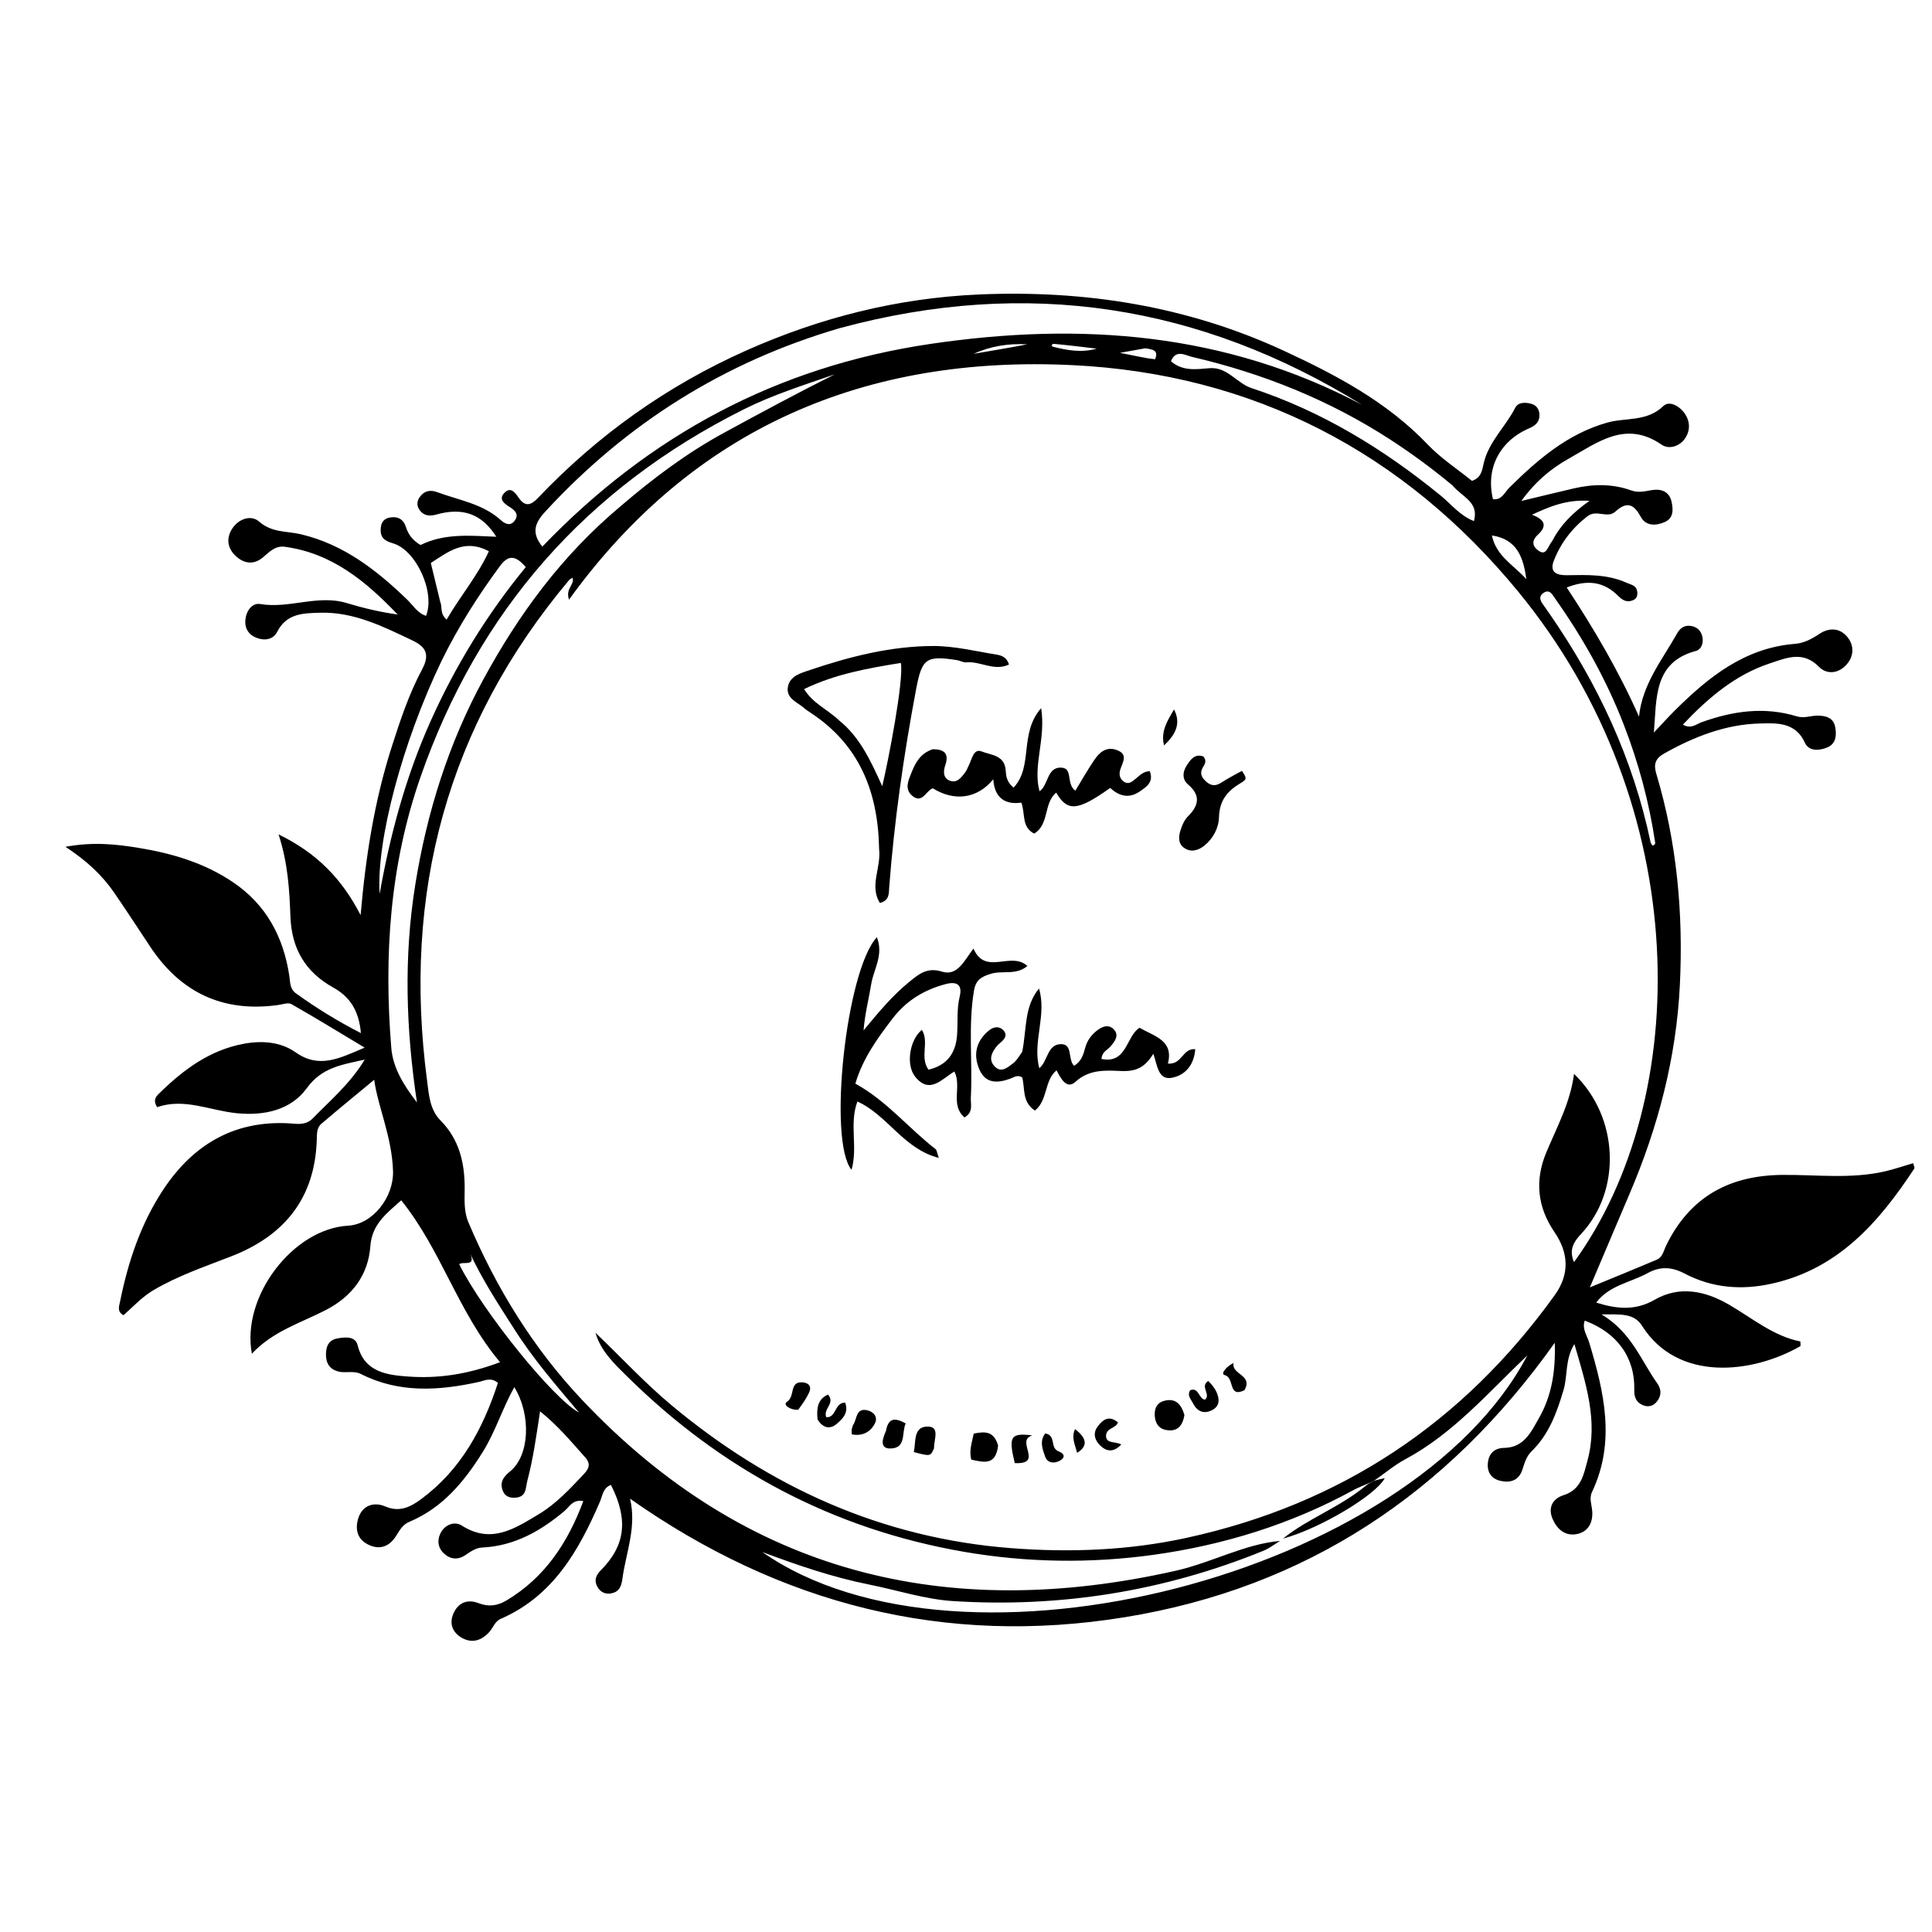 <svg version="1.1" id="Layer_1" xmlns="http://www.w3.org/2000/svg" xmlns:xlink="http://www.w3.org/1999/xlink" x="0px" y="0px"
	 width="100%" viewBox="0 0 496 496" enable-background="new 0 0 496 496" xml:space="preserve">
<path fill="#000000" opacity="1" stroke="none" 
	d="
M409.8,334.416 
	C415.08,336.057 419.782,336.569 424.833,333.666 
	C431.143,330.04 437.695,331.359 443.842,334.918 
	C449.85,338.397 455.254,343.014 462.202,344.393 
	C462.202,345.014 462.32,345.535 462.185,345.612 
	C449.859,352.664 430.728,354.901 421.542,340.344 
	C419.478,337.074 415.948,337.44 411.164,337.444 
	C418.87,342.066 421.259,349.244 425.439,355.103 
	C426.556,356.668 426.562,358.245 425.456,359.716 
	C424.602,360.852 423.371,361.35 421.91,360.799 
	C420.071,360.106 419.515,358.701 419.566,356.843 
	C419.794,348.6 415.229,342.15 406.849,339.042 
	C406.102,341.171 407.451,342.862 407.986,344.641 
	C411.818,357.379 414.842,370.116 408.718,383.037 
	C407.937,384.685 408.639,386.284 408.767,387.925 
	C409,390.925 407.717,393.343 404.66,393.868 
	C401.634,394.388 399.567,392.382 398.522,389.77 
	C397.404,386.973 398.648,384.727 401.431,383.85 
	C405.935,382.431 406.59,378.532 407.572,374.89 
	C410.308,364.743 407.15,355.235 404.192,345.058 
	C401.742,349.037 402.498,353.16 401.41,356.836 
	C399.687,362.662 397.659,368.257 393.208,372.583 
	C391.783,373.968 391.397,375.664 390.808,377.392 
	C389.888,380.092 387.744,380.759 385.177,380.17 
	C382.904,379.648 381.8,377.984 381.964,375.755 
	C382.144,373.296 383.55,371.75 386.166,371.714 
	C391.291,371.642 393.097,367.57 395.111,364.039 
	C398.317,358.42 399.394,352.209 399.153,344.729 
	C371.572,383.524 335.173,407.645 288.762,415.187 
	C242.551,422.696 200.337,411.899 161.749,384.75 
	C163.503,392.118 160.676,398.642 159.776,405.395 
	C159.525,407.278 158.951,408.621 157.055,409.037 
	C155.405,409.399 154.067,408.743 153.298,407.246 
	C152.509,405.709 153.002,404.393 154.191,403.2 
	C160.561,396.81 161.375,390.126 156.846,381.222 
	C154.808,381.955 154.684,384.002 154.013,385.554 
	C148.558,398.172 141.956,409.784 128.516,415.623 
	C127.027,416.271 126.61,417.879 125.624,418.974 
	C123.622,421.198 121.138,421.998 118.461,420.418 
	C116.221,419.096 115.313,416.897 116.342,414.394 
	C117.551,411.453 119.969,410.451 122.876,411.582 
	C125.476,412.594 127.768,412.232 130.01,410.894 
	C139.883,405.004 145.764,396.079 149.756,385.373 
	C147.048,384.855 146.189,386.85 144.91,387.924 
	C138.78,393.079 132.064,396.882 123.864,397.291 
	C122.031,397.382 120.798,398.374 119.413,399.283 
	C117.488,400.546 115.555,400.323 113.924,398.776 
	C112.239,397.178 112.222,395.041 113.287,393.257 
	C114.41,391.374 116.764,390.509 118.534,391.641 
	C126.099,396.483 132.15,392.448 138.334,388.728 
	C142.822,386.028 146.325,382.225 149.87,378.462 
	C151.154,377.099 151.761,375.87 150.247,374.166 
	C146.618,370.082 143.119,365.883 138.649,362.336 
	C137.663,368.853 136.874,374.492 135.407,380.059 
	C134.889,382.021 135.238,384.167 132.509,384.484 
	C131.092,384.649 129.742,384.275 129.145,382.881 
	C128.221,380.721 129.101,379.231 130.924,377.775 
	C135.926,373.783 136.47,363.364 132.039,356.123 
	C128.967,361.614 127.194,367.53 123.951,372.741 
	C119.191,380.387 113.645,387.092 105.102,390.691 
	C103.431,391.395 102.663,392.74 101.77,394.192 
	C100.101,396.909 97.641,398.07 94.537,396.547 
	C91.604,395.108 91.131,392.419 92.004,389.718 
	C93.079,386.388 96.067,385.533 98.901,386.746 
	C102.66,388.355 105.489,386.811 108.137,384.856 
	C118.339,377.323 124.005,366.779 127.833,355.03 
	C125.988,353.472 124.417,354.456 122.9,354.79 
	C112.623,357.05 102.456,357.707 92.679,352.755 
	C90.761,351.784 88.703,352.618 86.783,352.086 
	C84.518,351.458 83.634,349.849 83.687,347.57 
	C83.735,345.505 84.449,343.996 86.665,343.604 
	C88.717,343.24 91.244,343.031 91.813,345.354 
	C93.537,352.4 99.585,353.007 104.713,353.39 
	C112.236,353.952 119.859,352.924 128.377,349.712 
	C117.577,336.878 113.352,321.012 103.005,308.156 
	C99.099,311.635 95.502,314.322 95.083,319.928 
	C94.523,327.415 90.357,332.873 83.595,336.351 
	C77.14,339.672 70.004,341.778 64.666,347.544 
	C61.886,332.842 75.248,315.48 89.347,314.67 
	C95.789,314.299 101.076,307.264 100.903,300.742 
	C100.669,291.912 96.961,283.996 96.071,277.207 
	C91.869,280.693 87.138,284.554 82.492,288.516 
	C81.258,289.568 81.373,291.209 81.322,292.723 
	C80.816,307.614 73.041,317.195 59.475,322.496 
	C52.655,325.161 45.702,327.492 39.348,331.253 
	C36.437,332.976 34.209,335.45 31.713,337.648 
	C29.966,336.767 30.603,335.251 30.832,334.114 
	C32.889,323.92 36.142,314.136 41.919,305.408 
	C49.898,293.353 60.962,287.189 75.691,288.502 
	C77.438,288.657 79.04,288.42 80.302,287.119 
	C84.805,282.475 89.831,278.29 93.636,272.034 
	C87.677,273.364 82.656,274.02 78.772,279.357 
	C74.646,285.027 67.812,286.486 60.77,285.792 
	C53.891,285.115 47.266,281.805 40.358,284.248 
	C39.044,282.265 40.292,281.273 41.136,280.45 
	C47.178,274.56 53.823,269.651 62.366,268.005 
	C67.132,267.087 71.982,267.415 75.863,270.151 
	C81.965,274.452 87.126,271.709 93.617,268.956 
	C86.904,264.931 80.916,261.253 74.809,257.785 
	C73.985,257.317 72.554,257.855 71.416,258.014 
	C57.242,259.994 46.348,254.832 38.509,242.961 
	C35.48,238.375 32.465,233.778 29.361,229.242 
	C26.267,224.722 22.305,221.017 16.806,217.395 
	C23.903,216.094 29.729,216.717 35.563,217.67 
	C44.185,219.079 52.426,221.513 59.765,226.451 
	C68.333,232.217 72.756,240.5 74.273,250.501 
	C74.524,252.151 74.369,253.857 75.937,254.991 
	C81.187,258.787 86.681,262.168 92.655,265.227 
	C92.152,259.572 89.932,255.961 85.589,253.551 
	C78.414,249.571 74.871,243.599 74.558,235.308 
	C74.303,228.581 73.966,221.801 71.52,214.214 
	C81.301,218.989 87.724,225.52 92.58,234.936 
	C93.887,219.753 96.145,205.577 100.546,191.805 
	C102.73,184.971 104.993,178.154 108.372,171.834 
	C110.381,168.075 109.419,166.096 105.875,164.416 
	C98.34,160.844 90.903,157.078 82.221,157.306 
	C77.821,157.422 73.575,157.46 71.139,162.243 
	C70.141,164.204 67.953,164.564 65.853,163.743 
	C63.729,162.913 62.755,161.2 63.007,158.992 
	C63.259,156.785 64.737,154.72 66.818,155.071 
	C74.259,156.328 81.569,152.576 88.986,154.815 
	C93.225,156.094 97.535,157.136 102.083,157.763 
	C94.027,149.325 85.313,142.038 73.141,140.376 
	C70.669,140.038 69.197,141.663 67.529,143.075 
	C65.062,145.162 62.489,144.682 60.349,142.583 
	C58.338,140.609 58.082,138.063 59.615,135.719 
	C61.304,133.135 64.478,132.104 66.548,133.921 
	C69.832,136.805 73.601,136.304 77.222,137.157 
	C88.15,139.729 96.663,146.332 104.534,153.941 
	C106.06,155.416 107.169,157.402 109.378,158.105 
	C111.79,152.112 106.868,141.176 100.822,139.464 
	C98.674,138.855 97.601,137.953 97.734,135.744 
	C97.823,134.265 98.446,133.177 100,132.879 
	C102.122,132.471 103.591,133.289 104.241,135.369 
	C104.87,137.383 106.12,138.847 107.966,139.92 
	C114.206,136.832 120.853,137.538 127.418,137.801 
	C123.737,131.977 118.88,130.175 112.038,132.092 
	C110.543,132.511 109.038,132.536 107.909,131.19 
	C106.919,130.008 106.938,128.71 107.824,127.517 
	C108.959,125.989 110.459,125.689 112.256,126.356 
	C117.824,128.423 123.891,129.308 128.55,133.508 
	C129.496,134.361 130.913,135.224 132.059,133.766 
	C133.355,132.118 132.253,131.035 130.849,130.159 
	C129.522,129.331 127.992,128.231 129.375,126.663 
	C131.094,124.716 132.27,126.521 133.233,127.886 
	C134.88,130.222 136.373,129.662 138.068,127.879 
	C153.407,111.747 171.23,99.051 191.547,90 
	C210.545,81.536 230.396,76.515 251.295,75.603 
	C278.524,74.415 304.783,78.574 329.535,90.02 
	C342.938,96.219 356.074,103.152 366.545,114.127 
	C369.931,117.676 374.156,120.425 377.89,123.454 
	C380.316,122.641 380.508,120.682 380.905,118.952 
	C382.182,113.395 386.511,109.584 388.989,104.71 
	C389.743,103.226 391.526,103.256 393.043,103.64 
	C394.527,104.015 395.218,105.15 395.223,106.617 
	C395.228,108.341 394.157,109.282 392.65,109.926 
	C385.004,113.194 381.369,120.261 383.292,128.156 
	C385.587,128.456 386.267,126.398 387.483,125.197 
	C394.766,118.003 402.415,111.392 412.573,108.509 
	C417.37,107.148 422.783,108.346 427.008,104.258 
	C428.573,102.743 431.198,104.239 432.548,106.201 
	C433.888,108.146 433.945,110.427 432.738,112.351 
	C431.328,114.597 428.495,115.484 426.574,114.157 
	C417.367,107.796 410.146,113.6 402.755,117.738 
	C398.28,120.244 394.268,123.519 390.559,128.616 
	C395.632,127.399 399.817,126.37 404.015,125.395 
	C408.979,124.242 413.954,124.158 418.784,125.909 
	C420.682,126.597 422.338,126.094 424.134,125.815 
	C426.528,125.442 428.554,126.213 429.132,128.791 
	C429.572,130.753 429.71,132.986 427.414,134.008 
	C425.13,135.025 422.54,135.117 421.214,132.658 
	C419.396,129.289 417.581,128.721 414.677,131.365 
	C412.672,133.191 409.891,130.723 407.565,132.52 
	C403.61,135.577 400.714,139.348 398.921,143.921 
	C397.693,147.053 399.816,147.713 402.322,147.672 
	C407.485,147.587 412.624,147.396 417.534,149.588 
	C418.783,150.146 420.113,150.25 420.323,151.92 
	C420.436,152.822 420.227,153.634 419.384,154.03 
	C417.81,154.771 416.638,154.204 415.425,152.982 
	C411.792,149.324 407.568,148.724 402.222,150.828 
	C409.361,161.652 415.627,172.371 420.776,183.974 
	C421.64,175.597 426.755,169.398 430.576,162.591 
	C431.412,161.1 432.621,160.404 434.288,160.729 
	C435.708,161.006 436.661,161.922 437.015,163.34 
	C437.434,165.013 436.82,166.735 435.357,167.126 
	C424.473,170.026 425.327,179.313 424.601,188.068 
	C426.423,186.144 428.196,184.17 430.077,182.304 
	C438.717,173.737 447.992,166.311 460.826,165.294 
	C463.191,165.106 465.183,164.009 467.177,162.688 
	C469.667,161.04 472.464,161.214 474.36,163.646 
	C476.032,165.79 475.959,168.421 474.113,170.552 
	C472.033,172.953 468.992,173.253 466.986,171.192 
	C462.897,166.992 458.611,168.92 454.529,170.252 
	C445.61,173.162 438.645,179.046 432.044,186.028 
	C434.085,187.255 435.45,185.925 436.821,185.429 
	C444.829,182.532 452.961,181.356 461.258,183.898 
	C463.203,184.493 464.857,183.709 466.65,183.724 
	C468.829,183.742 470.715,184.26 471.163,186.718 
	C471.539,188.785 471.341,190.939 469.152,191.872 
	C467.085,192.752 464.387,192.949 463.354,190.656 
	C460.935,185.287 455.926,185.642 451.823,185.74 
	C443.054,185.949 434.945,189.114 427.285,193.422 
	C424.94,194.741 424.483,196.185 425.231,198.685 
	C430.537,216.402 432.172,234.581 431.265,252.964 
	C430.346,271.584 425.67,289.379 418.351,306.499 
	C415.09,314.128 411.866,321.774 408.159,330.51 
	C414.473,327.908 419.924,325.703 425.334,323.404 
	C426.855,322.758 427.113,321.071 427.756,319.747 
	C433.791,307.341 443.893,301.767 457.484,301.634 
	C466.284,301.548 475.144,302.734 483.872,300.735 
	C486.273,300.185 488.614,299.37 491.152,298.626 
	C491.279,299.161 491.62,299.751 491.452,300.006 
	C482.398,313.774 471.934,325.793 454.794,329.568 
	C447.031,331.278 439.506,330.652 432.485,326.958 
	C429.167,325.213 426.224,325.085 423.062,326.813 
	C418.544,329.283 413.059,330.006 409.8,334.416 
M352.654,380.229 
	C352.09,380.498 351.526,380.768 350.29,381.253 
	C349.38,381.665 348.438,382.019 347.565,382.498 
	C331.449,391.338 314.014,396.7 296.034,399.183 
	C279.953,401.404 263.589,401.188 247.371,398.373 
	C213.782,392.542 185.182,377.228 161.047,353.412 
	C157.801,350.208 154.256,346.919 152.872,342.163 
	C159.392,348.344 165.43,354.951 172.309,360.695 
	C197.659,381.866 226.537,394.91 259.589,397.455 
	C274.636,398.614 289.724,398.065 304.696,394.796 
	C344.27,386.155 375.591,365.269 399.147,332.499 
	C402.996,327.146 402.757,321.692 399.076,316.309 
	C394.687,309.892 393.987,303.059 396.961,295.908 
	C399.68,289.371 403.146,283.123 404.094,275.698 
	C415.681,286.774 416.353,305.679 405.89,316.816 
	C403.988,318.841 402.744,320.924 404.095,324.025 
	C434.56,282.034 435.083,207.024 389.762,151.875 
	C360.255,115.97 321.587,95.966 275.221,93.735 
	C222.438,91.195 178.169,109.568 146.078,153.948 
	C145.104,151.003 147.608,150.134 146.978,148.324 
	C146.646,148.542 146.313,148.667 146.114,148.904 
	C114.744,186.297 103.292,229.373 109.644,277.443 
	C110.109,280.961 110.293,284.831 113.107,287.67 
	C117.888,292.495 119.313,298.501 119.295,305.047 
	C119.287,308.017 119.037,310.94 120.283,313.878 
	C127.447,330.763 136.967,346.218 149.542,359.507 
	C191.634,403.991 243.014,416.537 301.848,403.254 
	C311.138,401.156 319.537,396.389 328.635,395.6 
	C327.21,396.453 325.868,397.508 324.349,398.128 
	C298.776,408.547 272.129,412.786 244.642,411.042 
	C237.424,410.584 230.33,408.238 223.17,406.806 
	C213.752,404.922 204.694,401.826 195.716,398.454 
	C246.733,434.12 362.404,404.484 392.113,347.97 
	C381.922,357.686 372.978,368.103 360.736,374.66 
	C357.979,376.137 355.552,378.228 352.654,380.229 
M215.655,84.224 
	C185.98,92.882 160.791,108.705 139.886,131.459 
	C137.274,134.302 136.382,136.841 139.242,140.324 
	C166.737,111.692 199.548,94.104 238.832,88.299 
	C277.481,82.587 314.634,85.376 349.713,103.949 
	C308.135,78.251 263.763,71.236 215.655,84.224 
M159.408,129.891 
	C167.644,122.839 176.257,116.349 185.823,111.139 
	C195.249,106.005 204.694,100.911 214.304,96.103 
	C206.411,98.843 198.41,101.36 191.003,105.065 
	C150.532,125.302 122.768,156.849 107.896,199.652 
	C100.064,222.195 98.536,245.44 100.453,269.007 
	C100.879,274.252 103.731,278.721 107.046,283.042 
	C104.231,264.309 103.615,245.757 106.608,227.147 
	C109.593,208.592 115.133,190.895 124.113,174.38 
	C133.163,157.737 144.215,142.605 159.408,129.891 
M113.316,169.761 
	C103.367,190.479 96.566,215.811 97.465,229.477 
	C100.175,214.232 104.171,199.386 110.516,185.213 
	C116.913,170.923 125.032,157.692 134.98,145.595 
	C132.339,142.494 130.476,142.423 128.315,145.367 
	C122.792,152.892 117.751,160.698 113.316,169.761 
M372.896,124.623 
	C367.778,120.361 362.433,116.421 356.837,112.796 
	C341.174,102.649 324.124,95.838 306.013,91.62 
	C304.371,91.238 301.843,89.582 300.616,92.757 
	C303.723,95.398 307.152,94.786 310.574,94.522 
	C315.098,94.172 317.535,98.401 321.313,99.641 
	C339.397,105.579 355.272,115.313 369.935,127.287 
	C372.61,129.472 374.849,132.426 378.406,133.776 
	C379.746,128.814 375.418,127.67 372.896,124.623 
M423.787,216.395 
	C424.067,216.694 424.175,217.482 424.809,216.772 
	C424.907,216.662 424.949,216.447 424.926,216.295 
	C423.381,205.942 420.683,195.909 416.905,186.134 
	C412.432,174.56 406.437,163.842 399.295,153.737 
	C398.564,152.703 397.825,151.092 396.215,152.255 
	C394.702,153.347 395.72,154.604 396.508,155.708 
	C396.992,156.386 397.473,157.066 397.945,157.752 
	C410.16,175.501 419.235,194.635 423.787,216.395 
M113.016,154.472 
	C113.601,155.792 112.85,157.496 114.661,159.075 
	C118.129,153.072 122.591,147.878 125.512,141.53 
	C119.241,138.178 115.066,141.687 110.602,144.532 
	C111.348,147.621 112.086,150.674 113.016,154.472 
M131.718,340.734 
	C127.794,334.593 123.78,328.503 120.36,321.11 
	C122.705,325.597 118.876,323.649 117.893,324.568 
	C123.885,336.64 142.03,359.11 148.643,362.636 
	C142.831,355.712 136.895,348.973 131.718,340.734 
M398.537,138.833 
	C400.618,134.805 403.721,131.656 408.069,128.585 
	C402.224,128.184 397.908,130.026 393.29,132.144 
	C396.519,133.363 397.358,134.944 394.808,137.281 
	C393.48,138.499 393.156,139.843 394.638,141.107 
	C396.993,143.114 397.227,140.426 398.537,138.833 
M383.016,137.464 
	C384.077,142.752 388.682,145.137 391.864,148.693 
	C391.107,143.268 389.576,138.445 383.016,137.464 
M263.741,88.403 
	C258.999,88.127 254.378,88.835 249.924,90.841 
	C254.695,90.032 259.466,89.223 263.741,88.403 
M294.007,89.415 
	C291.844,89.806 289.681,90.197 287.518,90.588 
	C290.658,91.156 293.616,91.923 296.558,92.229 
	C297.468,89.882 295.99,89.728 294.007,89.415 
M270.474,88.271 
	C270.329,88.349 270.118,88.393 270.058,88.514 
	C270.001,88.626 270.072,88.941 270.14,88.959 
	C273.855,89.93 277.6,90.615 281.544,89.51 
	C278.043,89.081 274.541,88.651 270.474,88.271 
z"/>
<path fill="#000000" opacity="1" stroke="none" 
	d="
M352.813,380.132 
	C353.774,379.86 354.575,379.685 355.517,379.479 
	C353.203,383.862 338.847,392.444 329.384,395.003 
	C335.772,389.83 343.983,386.992 350.783,381.315 
	C351.526,380.768 352.09,380.498 352.813,380.132 
z"/>
<path fill="#000000" opacity="1" stroke="none" 
	d="
M238.368,274.613 
	C243.177,273.512 245.363,270.318 245.704,265.778 
	C245.952,262.471 245.579,259.14 246.381,255.842 
	C247.123,252.791 245.647,251.886 242.779,252.645 
	C237.297,254.094 232.706,256.858 229.209,261.41 
	C225.268,266.543 221.497,271.748 219.595,278.202 
	C227.669,282.624 233.243,289.648 240.193,295.015 
	C240.51,295.261 240.53,295.892 241.012,297.262 
	C231.922,294.948 227.903,286.298 220.115,282.788 
	C217.969,288.614 220.297,294.523 218.611,300.321 
	C212.497,292.91 217.197,249.124 225.119,240.613 
	C226.916,245.2 224.288,248.845 223.675,252.606 
	C223.041,256.499 222.03,260.33 221.701,264.527 
	C225.398,260.079 228.995,255.678 233.414,252.095 
	C235.818,250.146 237.968,248.238 241.815,249.441 
	C245.839,250.701 247.533,246.604 249.92,243.523 
	C252.959,250.575 259.5,244.124 263.761,247.989 
	C260.904,250.44 257.386,249.091 254.422,249.99 
	C251.862,250.767 250.505,251.578 250.036,254.402 
	C248.525,263.518 249.725,272.676 249.241,281.797 
	C249.151,283.496 249.965,285.511 247.617,286.875 
	C243.864,283.66 246.986,278.956 245.016,275.089 
	C241.851,276.926 238.689,281.104 234.93,276.395 
	C232.522,273.378 233.507,266.974 236.669,264.381 
	C238.645,267.571 236.057,271.389 238.368,274.613 
z"/>
<path fill="#000000" opacity="1" stroke="none" 
	d="
M239.423,192.357 
	C242.738,192.321 243.623,193.728 242.669,196.499 
	C242.15,198.003 242.104,199.715 243.786,200.399 
	C245.699,201.178 246.812,199.573 247.825,198.248 
	C248.22,197.73 248.421,197.066 248.727,196.478 
	C249.527,194.936 249.911,192.065 252.033,192.925 
	C254.302,193.844 257.906,193.828 258.181,197.706 
	C258.283,199.161 258.405,200.724 260.208,202.21 
	C265.34,196.798 261.575,188.292 267.293,181.802 
	C268.555,189.813 265.091,196.497 266.872,203.144 
	C269.181,201.618 268.726,196.944 272.411,197.067 
	C275.587,197.174 273.602,201.224 276.072,202.992 
	C277.674,200.371 279.188,197.702 280.895,195.163 
	C282.256,193.14 284.047,191.551 286.75,192.57 
	C289.692,193.679 288.221,195.689 287.621,197.529 
	C287.234,198.718 287.404,199.88 288.508,200.655 
	C289.775,201.545 290.675,200.633 291.588,199.901 
	C292.595,199.094 293.484,198.054 295.182,197.977 
	C296.26,200.803 294.335,201.989 292.641,203.168 
	C289.881,205.088 287.311,204.423 285.028,202.285 
	C276.662,208.219 274.056,208.464 271.157,203.492 
	C267.858,206.224 269.439,211.641 265.503,214.011 
	C262.204,212.309 263.277,208.99 262.211,206.056 
	C258.194,206.628 255.334,205.01 255,200.066 
	C250.871,205.103 244.984,205.803 239.485,202.379 
	C237.72,202.976 236.768,206.484 234.19,204.29 
	C232.133,202.54 233.208,200.339 234.026,198.303 
	C235.042,195.776 236.264,193.442 239.423,192.357 
z"/>
<path fill="#000000" opacity="1" stroke="none" 
	d="
M225.692,217.938 
	C225.429,203.155 220.557,191.177 208.159,183.027 
	C207.604,182.662 207.038,182.297 206.541,181.859 
	C204.744,180.272 201.707,179.327 202.286,176.29 
	C202.82,173.491 205.65,172.782 207.986,171.994 
	C218.251,168.533 228.749,165.869 239.613,165.848 
	C245.026,165.838 250.451,167.191 255.849,168.061 
	C257.086,168.26 258.456,168.708 259.04,170.604 
	C255.238,172.417 251.695,169.686 248.087,170.046 
	C247.311,170.123 246.494,169.599 245.677,169.472 
	C237.69,168.234 236.679,169.051 235.168,177.07 
	C232.006,193.852 229.587,210.729 228.287,227.763 
	C228.168,229.321 228.417,231.197 225.876,231.816 
	C223.152,227.363 226.26,222.811 225.692,217.938 
M215.477,185 
	C220.794,189.296 223.554,195.358 226.497,201.851 
	C228.01,195.526 232.086,174.623 231.277,170.195 
	C222.868,171.555 214.522,173.006 206.437,176.908 
	C208.759,180.672 212.369,182.032 215.477,185 
z"/>
<path fill="#000000" opacity="1" stroke="none" 
	d="
M262.423,270.032 
	C263.621,264.32 262.843,258.505 266.737,253.776 
	C268.823,260.637 264.993,267.465 266.82,274.242 
	C269.037,272.461 268.84,267.97 272.518,268.06 
	C275.431,268.132 274.109,271.99 275.735,273.618 
	C277.625,272.517 278.136,270.732 278.6,269.011 
	C279.056,267.317 279.96,265.989 281.243,264.881 
	C282.583,263.722 284.346,262.825 285.742,264.074 
	C287.53,265.673 286.248,267.374 284.953,268.802 
	C284.202,269.631 282.925,270.033 282.777,271.867 
	C289.348,273.211 289.1,265.965 292.555,263.861 
	C296.423,266.091 301.373,267.094 299.832,273.053 
	C303.522,273.373 303.561,269.065 306.848,269.354 
	C306.58,273.389 304.266,276.093 300.787,276.707 
	C297.368,277.309 297.134,273.631 296.109,270.542 
	C293.975,273.876 291.949,275.123 287.839,274.963 
	C284.413,274.829 279.752,274.364 276.181,277.671 
	C273.803,279.873 272.335,276.81 271.239,274.779 
	C268.025,277.47 269.059,282.454 265.685,285.116 
	C262.262,282.846 263.208,279.268 262.414,276.573 
	C261.147,275.859 260.311,276.577 259.404,276.909 
	C256.13,278.105 253.017,278.303 251.402,274.487 
	C249.808,270.722 250.598,267.302 253.81,264.617 
	C254.919,263.691 256.3,263.306 257.439,264.351 
	C258.762,265.566 258.028,266.714 256.858,267.664 
	C256.473,267.976 256.103,268.326 255.798,268.716 
	C254.598,270.253 253.75,271.977 255.263,273.67 
	C257.007,275.621 258.636,274.058 260.05,273.016 
	C260.953,272.351 261.563,271.289 262.423,270.032 
z"/>
<path fill="#000000" opacity="1" stroke="none" 
	d="
M318.857,197.905 
	C320.092,199.825 320.215,200.033 318.413,201.102 
	C315.031,203.11 313.06,205.58 312.947,209.826 
	C312.875,212.556 311.459,215.305 309.103,217.162 
	C307.559,218.378 305.734,218.87 304.011,217.683 
	C302.389,216.564 302.565,214.738 303.082,213.126 
	C303.481,211.881 304.04,210.526 304.939,209.634 
	C307.818,206.775 308.317,204.204 304.933,201.322 
	C303.536,200.132 303.574,198.318 304.545,196.725 
	C305.595,195.004 306.763,193.373 308.984,194.231 
	C309.992,195.613 309.103,196.386 308.682,197.233 
	C307.937,198.732 308.652,199.764 309.724,200.716 
	C310.869,201.732 312.046,201.845 313.365,201.023 
	C315.057,199.968 316.79,198.978 318.857,197.905 
z"/>
<path fill="#000000" opacity="1" stroke="none" 
	d="
M304.073,363.254 
	C303.584,366.381 301.965,367.675 299.195,367.08 
	C297.342,366.682 296.567,365.213 296.459,363.427 
	C296.349,361.612 296.992,360.142 298.883,359.637 
	C301.698,358.885 303.213,360.361 304.073,363.254 
z"/>
<path fill="#000000" opacity="1" stroke="none" 
	d="
M256.24,371.139 
	C255.624,376.408 252.449,375.36 249.369,374.743 
	C248.726,372.377 249.54,370.377 249.979,368.049 
	C252.704,367.505 255.166,367.259 256.24,371.139 
z"/>
<path fill="#000000" opacity="1" stroke="none" 
	d="
M310.19,354.53 
	C311.125,355.448 311.849,356.364 312.317,357.397 
	C313.15,359.237 313.168,361.06 311.072,362.07 
	C308.855,363.139 307.238,362.217 306.194,360.123 
	C305.702,359.136 304.718,358.239 305.556,356.904 
	C307.851,356.082 307.654,359.101 309.366,359.345 
	C310.947,357.957 307.954,355.947 310.19,354.53 
z"/>
<path fill="#000000" opacity="1" stroke="none" 
	d="
M209.882,364.387 
	C209.622,361.516 209.889,359.225 212.576,358.022 
	C214.552,360.313 211.187,361.711 212.146,363.844 
	C214.761,363.988 214.146,360.164 216.951,360.084 
	C218.004,362.644 216.276,364.346 214.662,365.663 
	C213.084,366.951 211.238,366.671 209.882,364.387 
z"/>
<path fill="#000000" opacity="1" stroke="none" 
	d="
M227.449,367.379 
	C228.083,363.8 229.91,364.008 232.526,365.441 
	C231.402,367.796 232.785,371.854 228.514,371.868 
	C225.875,371.876 226.466,369.497 227.449,367.379 
z"/>
<path fill="#000000" opacity="1" stroke="none" 
	d="
M239.79,371.833 
	C238.875,373.908 238.875,373.908 234.598,372.792 
	C235.167,370.298 234.434,366.487 237.803,366.259 
	C241.509,366.009 239.75,369.461 239.79,371.833 
z"/>
<path fill="#000000" opacity="1" stroke="none" 
	d="
M260.52,375.622 
	C258.872,368.784 259.379,367.817 265.049,368.507 
	C260.463,369.828 268.173,375.98 260.52,375.622 
z"/>
<path fill="#000000" opacity="1" stroke="none" 
	d="
M218.646,366.994 
	C218.827,366.354 218.892,366.01 219.07,365.742 
	C220.051,364.265 219.711,361.322 222.742,362.082 
	C224.348,362.485 225.454,363.819 224.592,365.473 
	C223.419,367.723 221.345,368.736 218.74,368.253 
	C218.634,368.233 218.632,367.647 218.646,366.994 
z"/>
<path fill="#000000" opacity="1" stroke="none" 
	d="
M287.015,365.17 
	C286.398,366.844 284.133,366.444 283.948,368.546 
	C283.933,370.732 286.305,369.96 287.859,370.849 
	C285.929,372.886 284.189,372.682 282.598,371.247 
	C281.149,369.941 280.482,368.078 281.701,366.383 
	C282.933,364.669 284.578,363.113 287.015,365.17 
z"/>
<path fill="#000000" opacity="1" stroke="none" 
	d="
M204.921,361.917 
	C202.946,362.078 200.833,360.634 202.044,359.872 
	C204.177,358.528 202.59,354.73 205.893,354.879 
	C207.492,354.951 208.479,355.823 207.72,357.503 
	C207.047,358.99 206.082,360.346 204.921,361.917 
z"/>
<path fill="#000000" opacity="1" stroke="none" 
	d="
M319.487,356.906 
	C315.199,358.985 317.035,353.685 314.414,353.024 
	C313.222,352.724 314.972,350.695 316.696,349.92 
	C316.114,352.999 321.759,352.886 319.487,356.906 
z"/>
<path fill="#000000" opacity="1" stroke="none" 
	d="
M298.851,191.37 
	C297.918,187.842 299.706,185.018 301.408,182.141 
	C303.321,185.831 301.687,188.69 298.851,191.37 
z"/>
<path fill="#000000" opacity="1" stroke="none" 
	d="
M271.514,372.484 
	C273.49,373.204 273.462,374.252 272.099,375.001 
	C270.69,375.774 268.935,375.685 268.316,373.952 
	C267.641,372.063 266.833,369.935 268.346,367.996 
	C271.16,368.527 269.568,371.426 271.514,372.484 
z"/>
<path fill="#000000" opacity="1" stroke="none" 
	d="
M276.537,372.97 
	C275.923,370.794 275.011,368.924 275.998,366.903 
	C279.092,369.26 279.302,371.281 276.537,372.97 
z"/>
</svg>